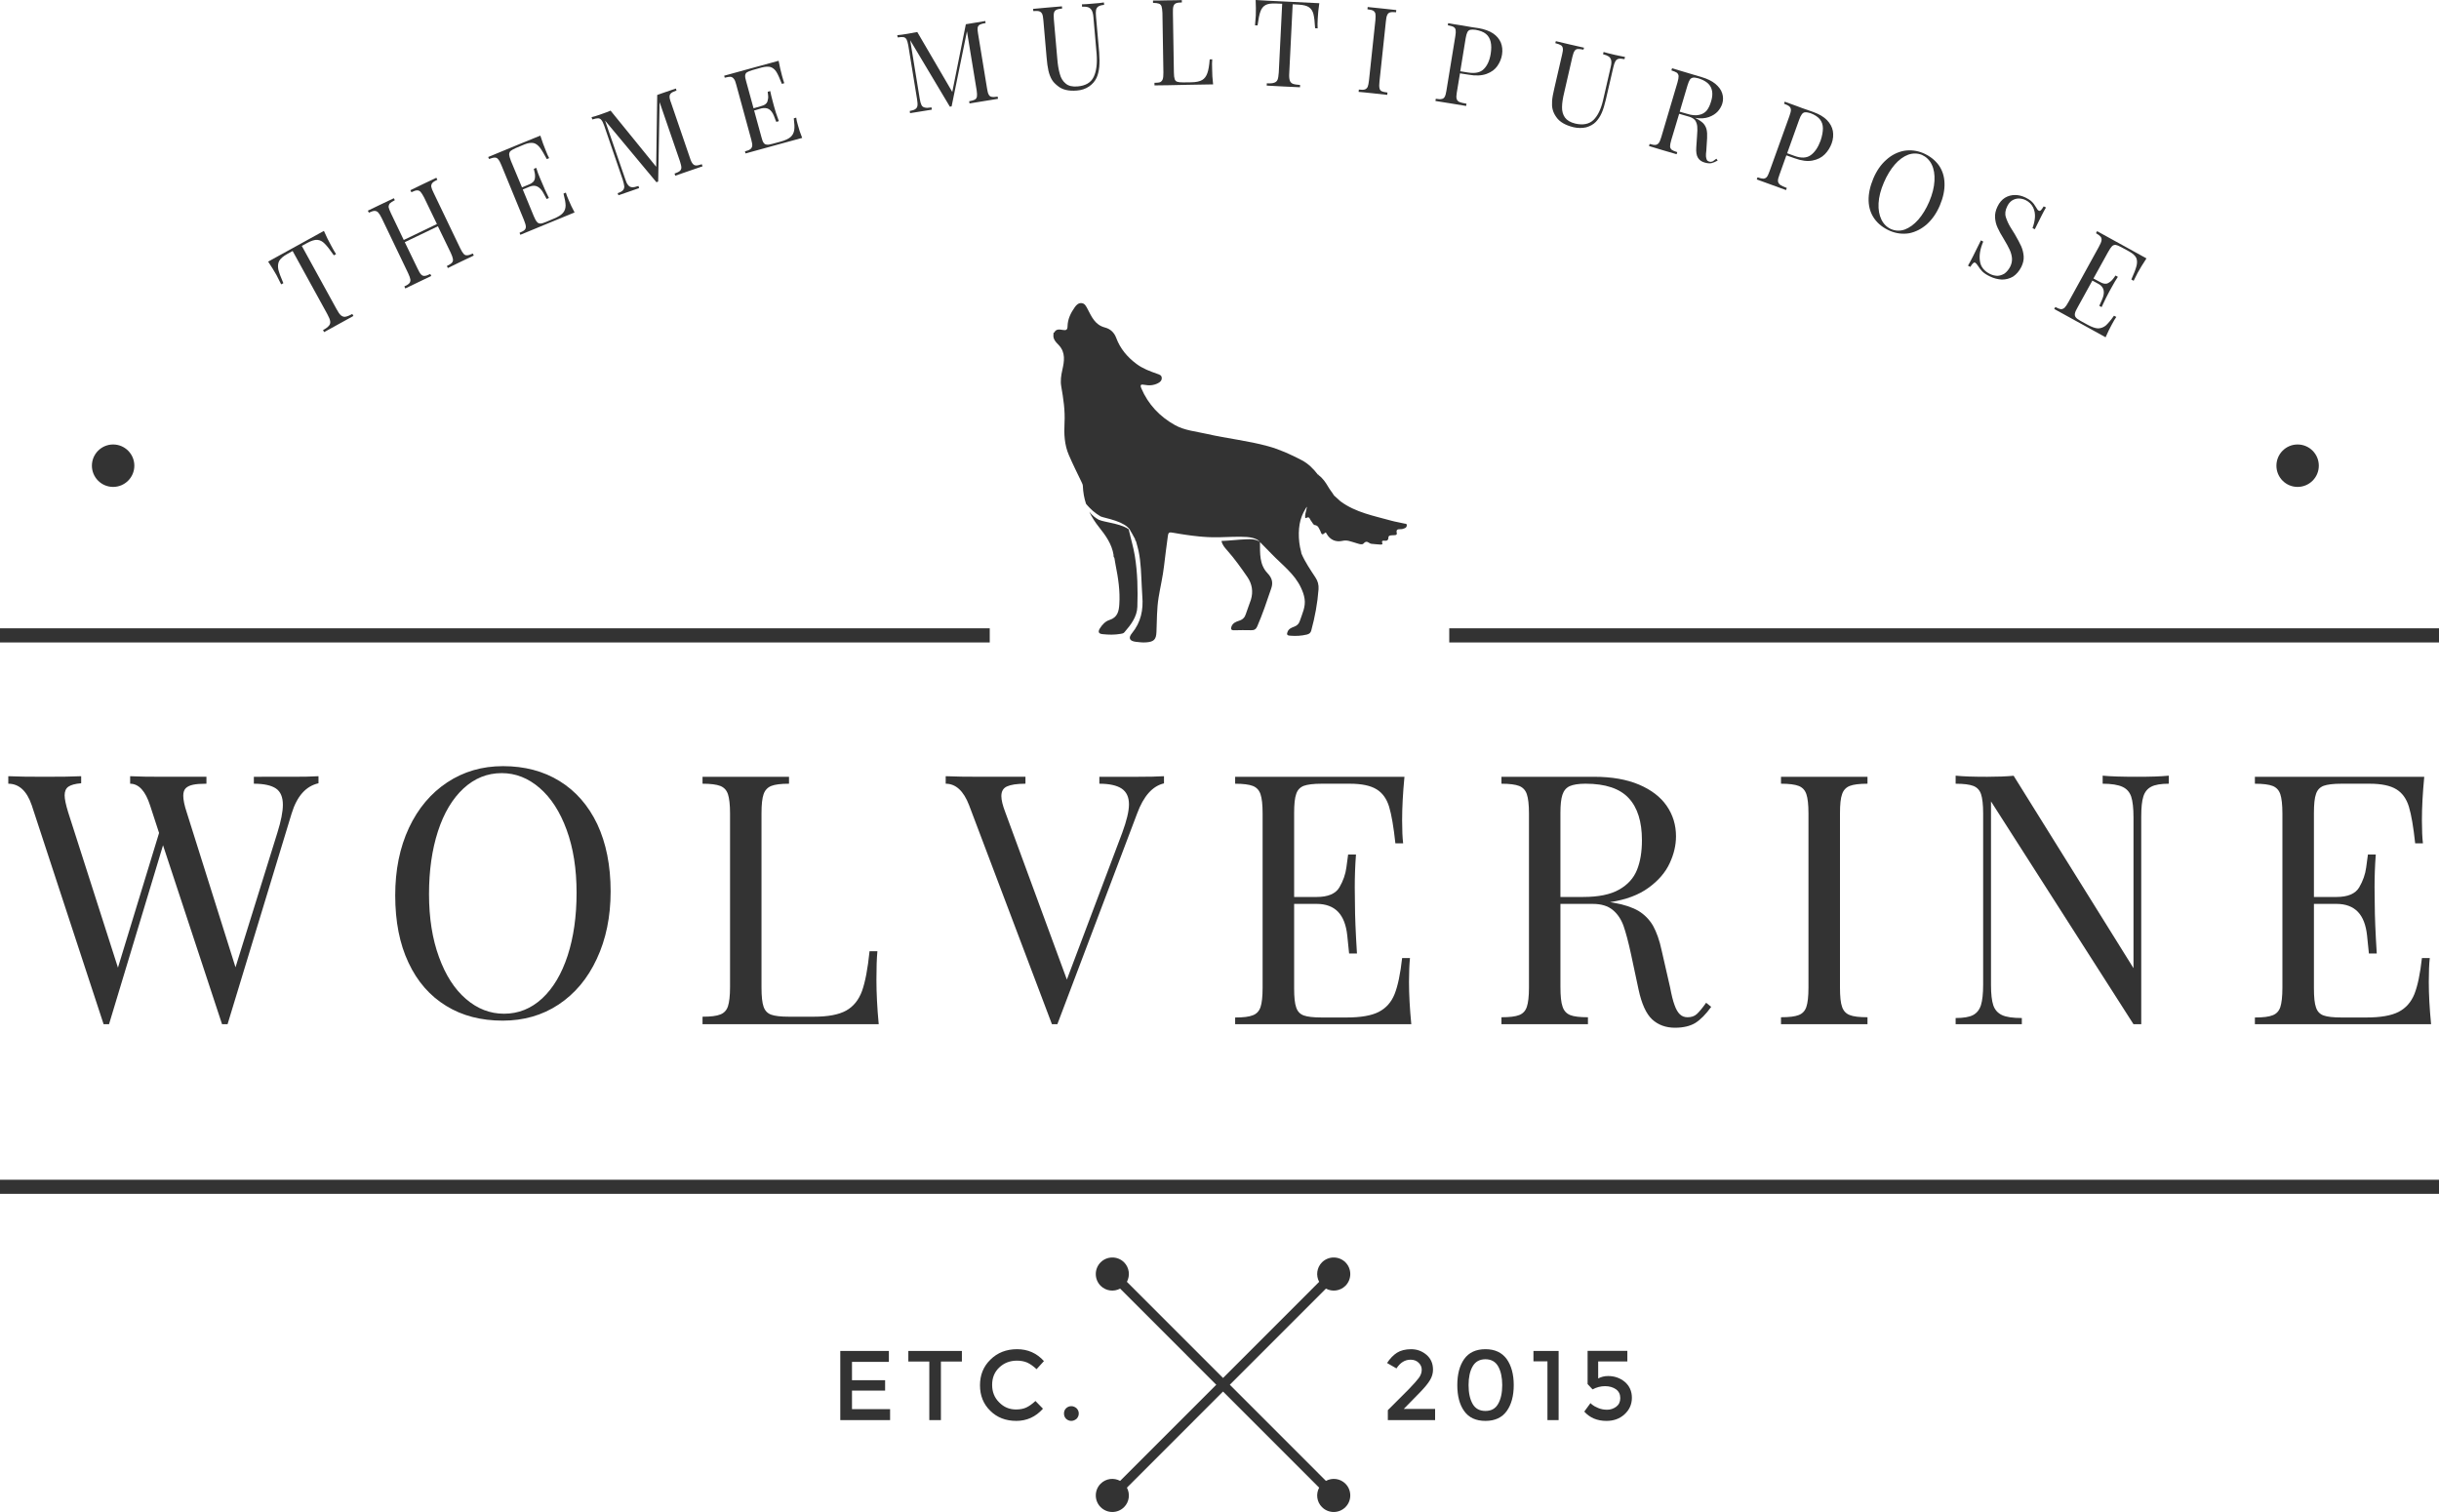 <?xml version="1.0" encoding="utf-8"?>
<!-- Generator: Adobe Illustrator 16.0.0, SVG Export Plug-In . SVG Version: 6.00 Build 0)  -->
<!DOCTYPE svg PUBLIC "-//W3C//DTD SVG 1.1//EN" "http://www.w3.org/Graphics/SVG/1.1/DTD/svg11.dtd">
<svg version="1.1" id="Layer_1" xmlns="http://www.w3.org/2000/svg" xmlns:xlink="http://www.w3.org/1999/xlink" x="0px" y="0px"
	 width="500px" height="309.998px" viewBox="0 0 500 309.998" enable-background="new 0 0 500 309.998" xml:space="preserve">
<g>
	<g>
		<path fill-rule="evenodd" clip-rule="evenodd" fill="#333333" d="M232.64,113.95c-0.3-1.82-0.85-3.6-1.25-5.42
			c-0.23-0.19-0.61-0.41-1.07-0.59c-0.5-0.21-1.12-0.391-1.78-0.561c-0.67-0.159-1.39-0.3-2.13-0.47c-0.37-0.1-0.7-0.15-1.15-0.34
			c-0.37-0.19-0.65-0.41-0.95-0.63c-0.4-0.32-0.74-0.681-1.01-1.03c0.52,1.11,1.2,2.16,1.98,3.14c1.41,1.761,2.66,3.521,3.01,5.761
			c-0.05,0.22,0.02,0.41,0.16,0.58c0.08,0.46,0.15,0.93,0.24,1.39c0.54,2.69,0.96,5.4,0.77,8.15c-0.09,1.35-0.34,2.649-2.01,3.18
			c-0.86,0.27-1.51,0.979-1.99,1.76c-0.41,0.68-0.25,1.07,0.58,1.15c1.23,0.13,2.46,0.16,3.68-0.061c0.3-0.04,0.6-0.09,0.79-0.33
			c1.33-1.529,2.59-3.18,2.65-5.229C233.27,120.91,233.21,117.42,232.64,113.95z M287.88,107.34c-0.84-0.21-1.72-0.33-2.56-0.56
			c-3.62-1.01-7.4-1.69-10.51-3.99l-1.33-1.2c-0.36-0.609-0.84-1.159-1.2-1.79c-0.51-0.88-1.1-1.75-1.96-2.38
			c0.01-0.109-0.05-0.13-0.14-0.1c-0.92-1.2-1.98-2.271-3.34-2.98c-2.2-1.14-4.45-2.189-6.87-2.85c-4.12-1.14-8.4-1.57-12.57-2.53
			c-2.21-0.5-4.58-0.71-6.52-1.8c-3.11-1.729-5.51-4.25-6.91-7.56c-0.3-0.71-0.06-0.841,0.6-0.71c0.98,0.199,1.93,0.14,2.83-0.33
			c0.46-0.23,0.8-0.58,0.76-1.11c-0.03-0.53-0.49-0.66-0.93-0.81c-1.5-0.53-2.98-1.07-4.25-2.03c-1.89-1.41-3.34-3.14-4.15-5.33
			c-0.41-1.09-1.18-1.84-2.3-2.13c-2.09-0.54-2.77-2.28-3.61-3.87c-0.29-0.521-0.52-1.06-1.17-1.13s-1.07,0.35-1.42,0.84
			c-0.84,1.19-1.45,2.45-1.48,3.92c-0.01,0.76-0.33,0.85-1.01,0.73c-0.62-0.101-1.33-0.24-1.7,0.51c-0.2,0.07-0.21,0.22-0.17,0.38
			c-0.17,0.979,0.5,1.62,1.08,2.22c1.45,1.54,1.12,3.36,0.74,5.061c-0.26,1.16-0.43,2.239-0.23,3.41c0.44,2.489,0.81,4.97,0.67,7.5
			c-0.12,2.239-0.02,4.479,0.89,6.579c0.81,1.881,1.73,3.71,2.62,5.57c0.12,0.25,0.24,0.48,0.25,0.78c0.05,1.28,0.27,2.5,0.65,3.649
			c0.2,0.24,0.46,0.54,0.78,0.86c0.38,0.39,0.84,0.8,1.38,1.18c0.26,0.19,0.57,0.381,0.83,0.54c0.23,0.101,0.64,0.2,0.98,0.29
			c0.72,0.181,1.45,0.38,2.12,0.61c0.68,0.229,1.29,0.51,1.78,0.81c0.49,0.301,0.85,0.641,1.04,0.9c0.19,0.27,0.25,0.45,0.25,0.45
			c0.36,0.51,0.59,1.1,0.92,1.63c-0.04,0.16,0.04,0.28,0.16,0.38c0.18,0.67,0.38,1.33,0.53,2c0.51,2.42,0.53,4.88,0.66,7.33
			c0.03,0.66,0.06,1.32,0.11,1.99c0.23,2.75-0.28,5.31-2.11,7.54c-0.83,1.01-0.5,1.62,0.78,1.779c0.68,0.08,1.35,0.16,2.04,0.12
			c1.65-0.109,2.13-0.56,2.19-2.14c0.1-2.36,0.06-4.73,0.44-7.07c0.35-2.149,0.86-4.27,1.11-6.43c0.22-2.07,0.53-4.12,0.79-6.19
			c0.07-0.6,0.25-0.79,0.78-0.699l0.02,0.01l0.1,0.01l0.67,0.11c0.49,0.1,1.21,0.199,2.05,0.33l1.38,0.189
			c0.48,0.07,1,0.101,1.53,0.17c0.53,0.07,1.08,0.061,1.64,0.12c0.56,0.05,1.13,0.01,1.69,0.03c0.55,0.02,1.15-0.021,1.71-0.03
			l1.66-0.05c1.08-0.03,2.09-0.04,2.97,0.03c0.88,0.06,1.62,0.27,2.07,0.52c0.22,0.13,0.39,0.26,0.47,0.36l0.14,0.14
			c-0.03-0.02-0.09-0.05-0.17-0.11c-0.1-0.079-0.28-0.159-0.51-0.25c-0.45-0.18-1.16-0.239-2.01-0.199
			c-0.85,0.02-1.84,0.12-2.92,0.199c-0.54,0.04-1.1,0.101-1.67,0.12l-0.62,0.03c0.02,0.03,0.02,0.05,0.03,0.07
			c0.17,0.779,0.69,1.34,1.2,1.92c1.5,1.7,2.81,3.54,4.09,5.399c0.99,1.45,1.23,3.04,0.71,4.7c-0.31,0.96-0.71,1.891-1.01,2.851
			c-0.22,0.72-0.62,1.17-1.38,1.409c-0.63,0.2-1.3,0.461-1.57,1.171c-0.18,0.489-0.13,0.8,0.52,0.79
			c1.17-0.021,2.34-0.051,3.5-0.011c0.65,0.021,1-0.21,1.25-0.779c1.11-2.551,1.99-5.19,2.88-7.82c0.41-1.19,0.14-2.14-0.77-3.09
			c-1.68-1.771-1.53-4-1.55-6.391c0.91,0.931,1.67,1.69,2.41,2.46c2.11,2.2,4.66,4.04,5.99,6.891c0.35,0.75,0.63,1.479,0.75,2.31
			c0.24,1.63-0.48,3.01-0.96,4.47c-0.19,0.58-0.5,0.961-1.11,1.2c-0.56,0.21-1.17,0.431-1.42,1.07c-0.18,0.47-0.18,0.75,0.48,0.8
			c1.18,0.101,2.33,0.05,3.47-0.229c0.5-0.13,0.78-0.341,0.91-0.841c0.75-2.77,1.28-5.579,1.49-8.449c0.06-0.9-0.14-1.67-0.63-2.41
			c-1.04-1.59-2.13-3.16-2.88-4.92l-0.07-0.38c-0.68-2.45-0.6-5.391,0.13-7.21l0.01-0.03l0.08-0.19c0.1-0.279,0.35-0.81,0.77-1.5
			c0.59-0.949-0.29,1.101-0.15,1.95c0,0.01,0,0.021,0.01,0.03c0.05,0.08,0.12,0.109,0.21,0.05c0.7-0.41,0.7,0.24,0.94,0.521
			c0.27,0.319,0.49,0.88,0.78,0.92c0.79,0.1,0.85,0.689,1.14,1.159c0.21,0.36,0.22,1.19,0.99,0.431c0.17-0.181,0.26,0.09,0.32,0.189
			c0.72,1.29,1.92,1.78,3.29,1.46c0.95-0.21,1.65,0.15,2.45,0.36c0.61,0.17,1.51,0.58,1.84,0.19c0.68-0.811,1.1,0.02,1.6,0.06
			c0.64,0.05,1.28,0.14,1.92,0.16c0.16,0,0.42-0.03,0.34-0.22c-0.26-0.71,0.2-0.591,0.62-0.561c0.37,0.03,0.6-0.24,0.6-0.51
			c-0.01-0.62,0.37-0.58,0.82-0.62c0.35-0.03,1.01,0.07,0.91-0.42c-0.2-0.89,0.29-0.8,0.86-0.83c0.28,0,0.57-0.11,0.83-0.22
			c0.25-0.11,0.38-0.36,0.36-0.62C288.4,107.34,288.07,107.38,287.88,107.34z"/>
	</g>
	<g>
		<path fill-rule="evenodd" clip-rule="evenodd" fill="#333333" d="M52.04,159.26v1.421c2.08,0,3.58,0.34,4.53,0.979
			c0.95,0.65,1.42,1.76,1.42,3.35c0,1.4-0.38,3.33-1.13,5.73l-8.58,27.58l-9.99-31.73c-0.5-1.489-0.72-2.649-0.72-3.439
			c0-0.68,0.16-1.2,0.52-1.561c0.36-0.34,0.86-0.569,1.49-0.699c0.64-0.141,1.54-0.21,2.74-0.21v-1.421h-8.9
			c-2.83,0-5.07-0.029-6.74-0.119v1.54c1.76,0,3.14,1.5,4.09,4.46l1.84,5.64l-8.43,27.61L13.99,166.59
			c-0.49-1.58-0.74-2.76-0.74-3.529c0-0.811,0.25-1.4,0.77-1.771c0.52-0.359,1.4-0.609,2.62-0.7v-1.449
			c-1.67,0.09-4.19,0.119-7.49,0.119c-3.13,0-5.59-0.029-7.45-0.119v1.54c2.19,0,3.8,1.47,4.8,4.399l14.74,44.91h0.57h0.54
			l11.07-36.69l12.1,36.69h0.54h0.59l13.13-43.19c1.09-3.56,2.92-5.619,5.51-6.21v-1.449c-1.41,0.09-3.15,0.119-5.24,0.119H52.04z"
			/>
		<path fill-rule="evenodd" clip-rule="evenodd" fill="#333333" d="M102.85,158.51c2.85,0,5.43,1.021,7.76,3.03
			c2.34,2.021,4.19,4.87,5.55,8.59c1.36,3.71,2.04,8.011,2.04,12.91c0,4.84-0.61,9.12-1.83,12.88c-1.23,3.761-2.97,6.681-5.21,8.771
			c-2.27,2.1-4.87,3.149-7.84,3.149c-2.85,0-5.45-1-7.79-3.02c-2.35-2.01-4.19-4.89-5.54-8.601c-1.36-3.72-2.04-8.02-2.04-12.909
			c0-4.83,0.61-9.11,1.83-12.87s2.97-6.681,5.23-8.78C97.28,159.57,99.88,158.51,102.85,158.51z M103.12,157.08
			c-4.28,0-8.08,1.11-11.44,3.33c-3.35,2.22-5.97,5.32-7.85,9.33c-1.88,4.03-2.81,8.63-2.81,13.84c0,5.34,0.9,9.94,2.72,13.79
			c1.81,3.88,4.39,6.82,7.72,8.86c3.3,2.04,7.18,3.029,11.59,3.029c4.28,0,8.11-1.079,11.46-3.3c3.35-2.22,5.96-5.33,7.83-9.359
			c1.88-4.011,2.84-8.63,2.84-13.841c0-5.319-0.93-9.92-2.74-13.789c-1.84-3.851-4.42-6.79-7.73-8.83
			C111.41,158.101,107.54,157.08,103.12,157.08z"/>
		<path fill-rule="evenodd" clip-rule="evenodd" fill="#333333" d="M161.75,160.681v-1.421h-8.83h-8.9v1.421
			c1.68,0,2.88,0.159,3.65,0.46c0.77,0.31,1.29,0.88,1.56,1.689c0.27,0.82,0.43,2.13,0.43,3.92v35.63c0,1.811-0.16,3.12-0.43,3.94
			c-0.27,0.81-0.79,1.38-1.56,1.67c-0.77,0.32-1.97,0.46-3.65,0.46v1.54h20.18h15.94c-0.32-3.38-0.47-6.41-0.47-9.13
			c0-2.4,0.06-4.351,0.2-5.84h-1.61c-0.36,3.58-0.88,6.29-1.54,8.149c-0.68,1.86-1.76,3.19-3.26,4.03
			c-1.52,0.84-3.71,1.25-6.61,1.25h-5.1c-1.67,0-2.9-0.14-3.64-0.41c-0.77-0.27-1.29-0.82-1.57-1.63c-0.29-0.82-0.43-2.13-0.43-3.94
			v-35.72c0-1.79,0.14-3.1,0.43-3.92c0.28-0.81,0.8-1.38,1.57-1.689C158.85,160.84,160.08,160.681,161.75,160.681z"/>
		<path fill-rule="evenodd" clip-rule="evenodd" fill="#333333" d="M225.37,159.26v1.421c2.04,0,3.58,0.34,4.57,1
			c1,0.68,1.5,1.739,1.5,3.239c0,1.42-0.48,3.37-1.38,5.82l-11.35,30.1l-12.61-34.27c-0.55-1.43-0.82-2.54-0.82-3.35
			c0-0.95,0.36-1.61,1.13-1.971c0.77-0.359,2.04-0.569,3.81-0.569v-1.421h-8.9c-3.08,0-5.57-0.029-7.45-0.119v1.54
			c2.06,0,3.67,1.47,4.8,4.42l16.98,44.89h0.55h0.56l16.35-43.19c1.32-3.579,3.15-5.64,5.51-6.189v-1.47
			c-1.41,0.09-3.15,0.119-5.23,0.119H225.37z"/>
		<path fill-rule="evenodd" clip-rule="evenodd" fill="#333333" d="M289.05,196.42h-1.61c-0.36,3.261-0.88,5.71-1.54,7.38
			c-0.67,1.681-1.76,2.9-3.26,3.67c-1.51,0.771-3.71,1.141-6.61,1.141h-5.09c-1.68,0-2.9-0.141-3.65-0.41
			c-0.77-0.27-1.29-0.82-1.56-1.63c-0.3-0.82-0.43-2.13-0.43-3.94v-17.31h4.62c1.88,0,3.35,0.55,4.39,1.63
			c1.04,1.09,1.65,2.7,1.88,4.83c0.2,2.13,0.34,3.37,0.38,3.71h1.61c-0.27-4.35-0.41-7.72-0.41-10.14l-0.04-3.42
			c0-2.131,0.07-4.37,0.25-6.73h-1.61c-0.07,0.41-0.18,1.31-0.36,2.67c-0.18,1.38-0.66,2.74-1.43,4.061
			c-0.77,1.31-2.33,1.97-4.66,1.97h-4.62v-17.17c0-1.811,0.13-3.15,0.43-3.96c0.27-0.82,0.79-1.36,1.56-1.66
			c0.75-0.271,1.97-0.43,3.65-0.43h5.77c2.45,0,4.26,0.39,5.48,1.14c1.22,0.74,2.08,1.939,2.58,3.57c0.5,1.659,0.93,4.17,1.29,7.52
			h1.59c-0.14-1.15-0.21-2.71-0.21-4.71c0-2.65,0.16-5.64,0.48-8.94h-14.54h-20.17v1.421c1.67,0,2.87,0.159,3.64,0.46
			c0.77,0.31,1.29,0.88,1.56,1.689c0.28,0.82,0.43,2.13,0.43,3.95v35.729c0,1.82-0.15,3.15-0.43,3.971
			c-0.27,0.81-0.79,1.38-1.56,1.67c-0.77,0.319-1.97,0.46-3.64,0.46v1.38h20.17h15.94c-0.31-3.22-0.47-6.09-0.47-8.68
			C288.85,199.271,288.92,197.641,289.05,196.42z"/>
		<path fill-rule="evenodd" clip-rule="evenodd" fill="#333333" d="M324.58,183.9h-4.69v-17.22c0-1.65,0.13-2.891,0.41-3.73
			c0.27-0.84,0.77-1.43,1.49-1.77c0.73-0.32,1.81-0.5,3.26-0.5c4.08,0,7.02,1,8.83,2.949c1.82,1.94,2.72,4.841,2.72,8.65
			c0,2.38-0.34,4.41-1.02,6.09c-0.68,1.68-1.9,3.04-3.67,4.03C330.15,183.4,327.7,183.9,324.58,183.9z M350.8,206.431l-1.04-0.841
			c-0.77,1.091-1.41,1.86-1.9,2.311c-0.5,0.46-1.14,0.66-1.91,0.66c-0.63,0-1.17-0.2-1.58-0.61c-0.43-0.41-0.79-1.04-1.09-1.9
			c-0.32-0.859-0.61-2.04-0.9-3.58l-1.73-7.569c-0.45-2.13-1.06-3.82-1.78-5.11c-0.75-1.27-1.75-2.29-2.99-3.04
			c-1.25-0.72-2.9-1.29-4.99-1.649l-0.83-0.141c3.26-0.5,5.88-1.47,7.92-2.97c2.02-1.47,3.44-3.14,4.3-5
			c0.87-1.86,1.3-3.69,1.3-5.53c0-2.33-0.64-4.41-1.91-6.25c-1.26-1.83-3.17-3.279-5.68-4.35c-2.51-1.061-5.57-1.601-9.19-1.601
			h-4.51h-6h-8.49v1.421c1.67,0,2.87,0.159,3.64,0.46c0.77,0.31,1.29,0.88,1.56,1.689c0.28,0.82,0.44,2.13,0.44,3.95v35.689
			c0,1.811-0.16,3.15-0.44,3.961c-0.27,0.819-0.79,1.38-1.56,1.68c-0.77,0.31-1.97,0.45-3.64,0.45v1.43h8.9h8.83v-1.43
			c-1.68,0-2.9-0.141-3.65-0.45c-0.77-0.32-1.29-0.891-1.56-1.75c-0.3-0.83-0.43-2.19-0.43-4.05v-16.99h6.63
			c1.72,0,3.08,0.41,4.08,1.229c1,0.811,1.72,1.9,2.22,3.261c0.47,1.359,1,3.3,1.54,5.819l1.54,7.221
			c0.63,2.949,1.56,4.989,2.78,6.14c1.23,1.13,2.79,1.72,4.69,1.72c1.72,0,3.13-0.34,4.19-0.99
			C348.63,209.04,349.71,207.95,350.8,206.431z"/>
		<path fill-rule="evenodd" clip-rule="evenodd" fill="#333333" d="M382.84,160.681v-1.421h-8.83h-8.9v1.421
			c1.67,0,2.87,0.159,3.64,0.46c0.77,0.31,1.29,0.88,1.56,1.689c0.28,0.82,0.43,2.13,0.43,3.95v35.689c0,1.811-0.15,3.15-0.43,3.961
			c-0.27,0.819-0.79,1.38-1.56,1.68c-0.77,0.31-1.97,0.45-3.64,0.45v1.43h8.9h8.83v-1.43c-1.68,0-2.9-0.141-3.65-0.45
			c-0.77-0.3-1.29-0.86-1.56-1.68c-0.3-0.811-0.43-2.15-0.43-3.961V166.78c0-1.82,0.13-3.13,0.43-3.95
			c0.27-0.81,0.79-1.38,1.56-1.689C379.94,160.84,381.16,160.681,382.84,160.681z"/>
		<path fill-rule="evenodd" clip-rule="evenodd" fill="#333333" d="M444.6,160.681v-1.65c-1.54,0.16-3.7,0.229-6.46,0.229
			c-3.08,0-5.46-0.069-7.09-0.229v1.65c1.81,0,3.17,0.229,4.06,0.64c0.88,0.4,1.47,1.08,1.79,2.01c0.31,0.95,0.47,2.36,0.47,4.22
			v30.95l-24.57-39.45c-1.54,0.141-3.35,0.21-5.43,0.21c-2.79,0-4.94-0.069-6.46-0.229v1.65c1.68,0,2.88,0.159,3.65,0.46
			c0.77,0.31,1.29,0.88,1.56,1.689c0.27,0.82,0.43,2.13,0.43,3.95v35.1c0,1.86-0.16,3.261-0.45,4.19c-0.3,0.95-0.84,1.63-1.61,2.04
			s-1.97,0.609-3.58,0.609v1.271h6.46h7.11v-1.271c-1.86,0-3.22-0.199-4.08-0.609c-0.86-0.41-1.45-1.07-1.77-2
			c-0.31-0.92-0.47-2.311-0.47-4.141v-37.659l29.21,45.68h1.59v-42.56c0-1.811,0.13-3.19,0.43-4.12c0.29-0.931,0.83-1.61,1.63-2.021
			C441.79,160.891,442.99,160.681,444.6,160.681z"/>
		<path fill-rule="evenodd" clip-rule="evenodd" fill="#333333" d="M498.11,196.42h-1.61c-0.36,3.261-0.88,5.71-1.54,7.38
			c-0.68,1.681-1.76,2.9-3.26,3.67c-1.51,0.771-3.71,1.141-6.61,1.141h-5.1c-1.67,0-2.89-0.141-3.64-0.41
			c-0.77-0.27-1.29-0.82-1.56-1.63c-0.3-0.82-0.43-2.13-0.43-3.94v-17.31h4.62c1.88,0,3.35,0.55,4.39,1.63
			c1.04,1.09,1.65,2.7,1.88,4.83c0.2,2.13,0.34,3.37,0.38,3.71h1.61c-0.27-4.35-0.41-7.72-0.41-10.14l-0.04-3.42
			c0-2.131,0.07-4.37,0.25-6.73h-1.61c-0.07,0.41-0.18,1.31-0.36,2.67c-0.18,1.38-0.66,2.74-1.43,4.061
			c-0.77,1.31-2.33,1.97-4.66,1.97h-4.62v-17.17c0-1.811,0.13-3.15,0.43-3.96c0.27-0.82,0.79-1.36,1.56-1.66
			c0.75-0.271,1.97-0.43,3.64-0.43h5.78c2.45,0,4.26,0.39,5.48,1.14c1.22,0.74,2.08,1.939,2.58,3.57c0.5,1.659,0.93,4.17,1.29,7.52
			h1.59c-0.14-1.15-0.21-2.71-0.21-4.71c0-2.65,0.16-5.64,0.48-8.94h-14.54h-20.18v1.421c1.68,0,2.88,0.159,3.65,0.46
			c0.77,0.31,1.29,0.88,1.56,1.689c0.27,0.82,0.43,2.13,0.43,3.95v35.729c0,1.82-0.16,3.15-0.43,3.971
			c-0.27,0.81-0.79,1.38-1.56,1.67c-0.77,0.319-1.97,0.46-3.65,0.46v1.38h20.18h15.94c-0.31-3.22-0.47-6.09-0.47-8.68
			C497.91,199.271,497.97,197.641,498.11,196.42z"/>
	</g>
	<rect y="128.82" fill-rule="evenodd" clip-rule="evenodd" fill="#333333" width="202.9" height="2.9"/>
	<rect x="297.1" y="128.82" fill-rule="evenodd" clip-rule="evenodd" fill="#333333" width="202.9" height="2.9"/>
	<rect y="241.88" fill-rule="evenodd" clip-rule="evenodd" fill="#333333" width="500" height="2.891"/>
	<path fill-rule="evenodd" clip-rule="evenodd" fill="#333333" d="M18.84,95.48c0-2.4,1.95-4.351,4.35-4.351
		c2.4,0,4.35,1.95,4.35,4.351c0,2.399-1.95,4.35-4.35,4.35C20.79,99.83,18.84,97.88,18.84,95.48z"/>
	<path fill-rule="evenodd" clip-rule="evenodd" fill="#333333" d="M466.67,95.48c0-2.4,1.94-4.351,4.34-4.351
		c2.41,0,4.35,1.95,4.35,4.351c0,2.399-1.94,4.35-4.35,4.35C468.61,99.83,466.67,97.88,466.67,95.48z"/>
	<g>
		<g>
			<path fill="#333333" d="M231.02,305.01l40.8-40.81c1.29,0.69,2.91,0.5,4-0.58c1.32-1.33,1.32-3.479,0-4.81
				c-1.33-1.32-3.48-1.32-4.81,0c-1.08,1.09-1.27,2.72-0.58,4l-40.8,40.81c-1.29-0.689-2.91-0.51-4,0.58c-1.32,1.33-1.32,3.48,0,4.8
				c1.33,1.33,3.48,1.33,4.81,0C231.52,307.92,231.7,306.29,231.02,305.01z"/>
		</g>
		<g>
			<path fill="#333333" d="M270.43,305.01l-40.8-40.81c-1.29,0.69-2.91,0.5-4-0.58c-1.32-1.33-1.32-3.479,0-4.81
				c1.33-1.32,3.48-1.32,4.81,0c1.08,1.09,1.26,2.72,0.58,4l40.8,40.81c1.29-0.689,2.91-0.51,4,0.58c1.32,1.33,1.32,3.48,0,4.8
				c-1.33,1.33-3.48,1.33-4.81,0C269.93,307.92,269.74,306.29,270.43,305.01z"/>
		</g>
	</g>
	<g>
		<polygon fill-rule="evenodd" clip-rule="evenodd" fill="#333333" points="172.26,276.98 172.26,291.16 182.47,291.16 
			182.47,288.91 174.66,288.91 174.66,285.11 181.45,285.11 181.45,282.98 174.66,282.98 174.66,279.22 182.22,279.22 
			182.22,276.98 		"/>
		<polygon fill-rule="evenodd" clip-rule="evenodd" fill="#333333" points="197.19,279.15 197.19,276.98 186.21,276.98 
			186.21,279.15 190.51,279.15 190.51,291.16 192.89,291.16 192.89,279.15 		"/>
		<path fill-rule="evenodd" clip-rule="evenodd" fill="#333333" d="M204.84,287.53c-0.97-0.95-1.45-2.15-1.45-3.6
			c0-1.45,0.48-2.62,1.45-3.551c0.98-0.93,2.18-1.41,3.63-1.41c0.81,0,1.51,0.141,2.1,0.391c0.59,0.27,1.25,0.72,1.93,1.359
			l1.51-1.659c-1.47-1.63-3.3-2.44-5.5-2.44c-2.22,0-4.03,0.72-5.46,2.13c-1.45,1.4-2.15,3.17-2.15,5.271
			c0,2.109,0.7,3.85,2.11,5.229c1.4,1.391,3.19,2.07,5.34,2.07c2.13,0,3.97-0.82,5.46-2.5l-1.54-1.58
			c-0.66,0.61-1.29,1.06-1.88,1.34c-0.59,0.271-1.29,0.4-2.11,0.4C206.95,288.98,205.79,288.51,204.84,287.53z"/>
		<path fill-rule="evenodd" clip-rule="evenodd" fill="#333333" d="M219.61,291.32c0.41,0,0.77-0.16,1.09-0.43
			c0.29-0.301,0.45-0.66,0.45-1.091c0-0.409-0.16-0.77-0.45-1.069c-0.32-0.271-0.68-0.431-1.09-0.431c-0.4,0-0.77,0.16-1.06,0.431
			c-0.3,0.3-0.43,0.66-0.43,1.069c0,0.431,0.13,0.79,0.43,1.091C218.84,291.16,219.21,291.32,219.61,291.32z"/>
	</g>
	<g>
		<path fill-rule="evenodd" clip-rule="evenodd" fill="#333333" d="M288.81,284.82l-4.3,4.3v2.04h9.69v-2.29h-6.43l3.33-3.4
			c1-1.039,1.7-1.88,2.08-2.56c0.39-0.65,0.59-1.36,0.59-2.08c0-1.29-0.45-2.31-1.36-3.08c-0.9-0.75-1.94-1.13-3.12-1.13
			c-1.18,0-2.15,0.25-2.9,0.72c-0.75,0.48-1.43,1.181-2.04,2.11l1.93,1.11c0.77-1.181,1.72-1.79,2.9-1.79
			c0.65,0,1.2,0.199,1.63,0.609c0.43,0.41,0.65,0.88,0.65,1.45c0,0.59-0.2,1.15-0.61,1.7C290.44,283.07,289.76,283.84,288.81,284.82
			z"/>
		<path fill-rule="evenodd" clip-rule="evenodd" fill="#333333" d="M304.52,291.32c1.93,0,3.37-0.66,4.35-2
			c0.95-1.311,1.45-3.101,1.45-5.34c0-2.221-0.5-4.011-1.45-5.351c-0.98-1.33-2.42-2.01-4.35-2.01c-1.95,0-3.4,0.68-4.35,2.01
			c-0.95,1.34-1.42,3.13-1.42,5.351c0,2.239,0.47,4.029,1.42,5.34C301.12,290.66,302.57,291.32,304.52,291.32z M304.52,278.681
			c1.18,0,2.06,0.5,2.6,1.449c0.55,0.971,0.84,2.261,0.84,3.851c0,1.609-0.29,2.899-0.84,3.85c-0.54,0.97-1.42,1.45-2.6,1.45
			c-1.2,0-2.08-0.48-2.63-1.45c-0.56-0.979-0.83-2.27-0.83-3.85c0-1.59,0.27-2.86,0.83-3.83
			C302.44,279.181,303.32,278.681,304.52,278.681z"/>
		<polygon fill-rule="evenodd" clip-rule="evenodd" fill="#333333" points="314.36,279.11 317.23,279.11 317.23,291.16 
			319.52,291.16 319.52,276.98 314.36,276.98 		"/>
		<path fill-rule="evenodd" clip-rule="evenodd" fill="#333333" d="M325.46,276.96v6.811l1.02,1.09c0.81-0.43,1.65-0.66,2.56-0.66
			c0.9,0,1.65,0.23,2.24,0.64c0.59,0.431,0.88,1.04,0.88,1.811c0,0.77-0.29,1.359-0.84,1.77c-0.56,0.4-1.17,0.61-1.85,0.61
			s-1.29-0.12-1.86-0.36c-0.57-0.25-0.95-0.46-1.13-0.62c-0.18-0.13-0.34-0.27-0.43-0.38l-1.27,1.74c1.13,1.271,2.65,1.91,4.55,1.91
			c1.45,0,2.69-0.43,3.69-1.34s1.52-2.04,1.52-3.4s-0.5-2.439-1.45-3.26c-0.95-0.79-2.11-1.2-3.42-1.2c-0.77,0-1.45,0.18-2.04,0.5
			v-3.49h5.98v-2.17H325.46z"/>
	</g>
	<g>
		<path fill-rule="evenodd" clip-rule="evenodd" fill="#333333" d="M57.64,58.3l0.45-0.239c-0.54-1.23-0.88-2.181-1.04-2.84
			C56.94,54.57,56.98,54,57.23,53.5c0.29-0.5,0.84-0.97,1.65-1.42l1.11-0.62L67.1,64.4c0.34,0.63,0.55,1.13,0.59,1.47
			c0.05,0.34-0.02,0.63-0.25,0.9c-0.22,0.279-0.63,0.59-1.22,0.91l0.23,0.409c0.63-0.359,1.65-0.909,3.01-1.659
			c1.27-0.7,2.26-1.24,2.99-1.65l-0.23-0.41c-0.61,0.34-1.09,0.521-1.43,0.57c-0.34,0.05-0.63-0.07-0.9-0.29
			c-0.27-0.23-0.57-0.66-0.91-1.3L61.87,50.42l1.11-0.609c0.84-0.45,1.54-0.681,2.09-0.63c0.54,0.04,1.04,0.31,1.51,0.79
			c0.48,0.479,1.09,1.27,1.86,2.38l0.45-0.25c-0.29-0.45-0.63-1.04-1.04-1.811c-0.47-0.84-0.95-1.81-1.45-2.95
			c-1.13,0.641-3.03,1.681-5.71,3.15c-2.69,1.5-4.59,2.54-5.72,3.15c0.67,1,1.24,1.92,1.72,2.779
			C57.09,57.19,57.41,57.811,57.64,58.3z"/>
		<path fill-rule="evenodd" clip-rule="evenodd" fill="#333333" d="M89.66,36.851l-0.21-0.4c-0.58,0.271-1.47,0.7-2.67,1.26
			L84.13,39l0.21,0.41c0.5-0.25,0.9-0.38,1.17-0.38c0.28,0,0.5,0.09,0.71,0.31c0.2,0.23,0.45,0.62,0.74,1.181l2.61,5.41l-6.8,3.27
			l-2.6-5.42c-0.27-0.56-0.43-0.99-0.5-1.29c-0.02-0.29,0.07-0.54,0.23-0.77c0.2-0.2,0.54-0.431,1.04-0.681l-0.2-0.399
			c-0.64,0.31-1.52,0.72-2.65,1.26c-1.2,0.59-2.09,1.02-2.68,1.29l0.21,0.41c0.5-0.221,0.88-0.36,1.15-0.36
			c0.28,0,0.52,0.09,0.73,0.29c0.22,0.229,0.47,0.62,0.75,1.18l5.41,11.28c0.27,0.59,0.43,1.02,0.47,1.31
			c0.03,0.32-0.04,0.57-0.22,0.771c-0.18,0.21-0.52,0.43-1.02,0.66l0.2,0.41l2.67-1.29c1.14-0.551,2.02-0.95,2.65-1.271l-0.2-0.41
			c-0.5,0.25-0.91,0.391-1.18,0.391c-0.27,0.02-0.52-0.07-0.72-0.301c-0.21-0.22-0.43-0.609-0.7-1.18l-2.63-5.43l6.79-3.26
			l2.63,5.43c0.27,0.57,0.41,1,0.45,1.29c0.05,0.3-0.02,0.55-0.2,0.75c-0.18,0.21-0.55,0.43-1.04,0.68l0.2,0.41l2.65-1.29
			c1.2-0.57,2.08-1,2.67-1.27l-0.2-0.41c-0.5,0.229-0.89,0.359-1.16,0.359c-0.27,0.03-0.52-0.06-0.72-0.29
			c-0.21-0.229-0.45-0.609-0.73-1.199l-5.41-11.28c-0.29-0.57-0.45-1-0.5-1.29c-0.04-0.29,0.05-0.54,0.23-0.771
			C88.82,37.311,89.16,37.08,89.66,36.851z"/>
		<path fill-rule="evenodd" clip-rule="evenodd" fill="#333333" d="M116,39.49l-0.48,0.2c0.27,1.04,0.43,1.859,0.43,2.45
			c0,0.58-0.18,1.109-0.54,1.51c-0.36,0.43-1,0.82-1.88,1.18l-1.56,0.66c-0.52,0.22-0.91,0.34-1.18,0.34s-0.52-0.09-0.7-0.32
			c-0.21-0.229-0.43-0.609-0.66-1.18l-2.26-5.479l1.42-0.591c0.57-0.22,1.09-0.25,1.56-0.02c0.48,0.23,0.91,0.7,1.27,1.38
			c0.36,0.68,0.57,1.09,0.64,1.18l0.47-0.199c-0.63-1.271-1.08-2.29-1.38-3.04l-0.45-1.04c-0.27-0.63-0.55-1.34-0.77-2.11l-0.5,0.21
			c0.02,0.13,0.09,0.38,0.18,0.79c0.09,0.41,0.11,0.84,0.02,1.29c-0.09,0.45-0.47,0.84-1.2,1.13l-1.42,0.59l-2.27-5.43
			c-0.22-0.57-0.34-1-0.36-1.29c0-0.3,0.09-0.55,0.27-0.729c0.21-0.181,0.57-0.381,1.07-0.61l1.79-0.75
			c0.72-0.29,1.33-0.38,1.83-0.29c0.47,0.09,0.9,0.4,1.31,0.9c0.39,0.5,0.86,1.319,1.45,2.399l0.48-0.2
			c-0.21-0.359-0.43-0.88-0.7-1.56c-0.37-0.89-0.75-1.91-1.11-3.061c-0.91,0.36-2.4,0.971-4.49,1.83c-2.72,1.141-4.8,2-6.2,2.561
			l0.18,0.41c0.52-0.2,0.9-0.29,1.18-0.29c0.27,0,0.52,0.109,0.68,0.34c0.2,0.22,0.43,0.609,0.65,1.17l4.64,11.28
			c0.23,0.59,0.37,1.02,0.39,1.319c0.02,0.29-0.07,0.54-0.25,0.721c-0.18,0.18-0.54,0.39-1.04,0.59l0.16,0.41
			c1.4-0.57,3.46-1.431,6.2-2.561c2.31-0.95,3.94-1.609,4.92-2.02c-0.5-0.931-0.91-1.79-1.23-2.58
			C116.29,40.37,116.11,39.87,116,39.49z"/>
		<path fill-rule="evenodd" clip-rule="evenodd" fill="#333333" d="M138.69,18.561l-0.14-0.41c-0.68,0.25-1.61,0.57-2.78,0.95
			l-1.04,0.37l-0.21,14.72l-9.35-11.51c-0.45,0.21-1.07,0.43-1.84,0.699c-0.88,0.32-1.56,0.53-2.06,0.641l0.16,0.47
			c0.55-0.18,0.93-0.24,1.2-0.24c0.27,0.021,0.5,0.13,0.66,0.36c0.2,0.22,0.38,0.63,0.59,1.2l3.78,11.029
			c0.18,0.591,0.29,1.061,0.32,1.381c0,0.319-0.09,0.59-0.3,0.81c-0.22,0.229-0.56,0.41-1.06,0.57l0.16,0.43
			c0.47-0.16,1.15-0.38,2.04-0.7c0.95-0.32,1.69-0.59,2.21-0.77l-0.15-0.431c-0.59,0.2-1.02,0.29-1.34,0.25
			c-0.32-0.029-0.57-0.159-0.77-0.43c-0.23-0.25-0.43-0.68-0.61-1.27l-4.12-11.96l10.53,12.64l0.36-0.14l0.29-16.28l4.17,12.12
			c0.18,0.58,0.29,1.01,0.29,1.29c0,0.29-0.11,0.52-0.31,0.699c-0.21,0.181-0.57,0.36-1.09,0.54l0.16,0.431
			c0.61-0.2,1.54-0.521,2.81-0.971c1.17-0.39,2.1-0.699,2.78-0.949l-0.16-0.431c-0.54,0.181-0.92,0.271-1.2,0.25
			c-0.27,0-0.49-0.14-0.68-0.37c-0.18-0.22-0.38-0.609-0.56-1.199l-3.85-11.25c-0.23-0.57-0.32-1-0.32-1.29
			c0-0.28,0.11-0.521,0.32-0.71C137.78,18.92,138.14,18.74,138.69,18.561z"/>
		<path fill-rule="evenodd" clip-rule="evenodd" fill="#333333" d="M163.23,24.12l-0.5,0.14c0.13,1.04,0.18,1.83,0.09,2.4
			c-0.09,0.59-0.34,1.07-0.75,1.43c-0.41,0.36-1.09,0.681-1.99,0.931l-1.66,0.45c-0.54,0.159-0.95,0.229-1.22,0.18
			c-0.27-0.021-0.5-0.141-0.65-0.36c-0.16-0.229-0.32-0.609-0.46-1.2l-1.49-5.439l1.49-0.43c0.59-0.131,1.11-0.091,1.54,0.159
			c0.43,0.271,0.77,0.73,1.04,1.4c0.25,0.68,0.41,1.09,0.48,1.21l0.52-0.16c-0.48-1.29-0.81-2.31-1-3.06l-0.27-1.021
			c-0.18-0.66-0.36-1.359-0.5-2.08l-0.52,0.15c0,0.12,0.05,0.37,0.09,0.77c0.05,0.41-0.02,0.82-0.15,1.25
			c-0.16,0.431-0.62,0.75-1.34,0.931l-1.5,0.43l-1.49-5.44c-0.18-0.56-0.25-0.989-0.23-1.289c0.03-0.271,0.14-0.5,0.37-0.65
			c0.22-0.14,0.61-0.3,1.15-0.46l1.86-0.521c0.77-0.199,1.4-0.22,1.85-0.09c0.46,0.16,0.87,0.5,1.18,1
			c0.32,0.521,0.68,1.33,1.11,2.44l0.5-0.13c-0.14-0.391-0.29-0.91-0.48-1.59c-0.24-0.881-0.47-1.881-0.68-3.011l-4.66,1.271
			l-6.5,1.79l0.11,0.41c0.55-0.141,0.96-0.21,1.2-0.19c0.3,0.05,0.5,0.19,0.66,0.41c0.21,0.229,0.36,0.64,0.5,1.2l3.08,11.26
			c0.16,0.59,0.23,1.02,0.2,1.29c-0.04,0.27-0.16,0.5-0.36,0.66c-0.23,0.18-0.59,0.34-1.13,0.47l0.11,0.43
			c1.45-0.41,3.62-0.989,6.5-1.79c2.4-0.649,4.1-1.13,5.12-1.399c-0.39-0.95-0.68-1.84-0.88-2.63
			C163.38,25.03,163.27,24.53,163.23,24.12z"/>
		<path fill-rule="evenodd" clip-rule="evenodd" fill="#333333" d="M202.05,4.721l-0.06-0.41c-0.73,0.14-1.7,0.3-2.9,0.479
			L198,4.971l-2.78,13.88l-7.18-12.29c-0.5,0.109-1.16,0.22-1.95,0.359c-0.91,0.16-1.63,0.25-2.15,0.29l0.09,0.46
			c0.56-0.09,0.97-0.09,1.22-0.05c0.3,0.07,0.45,0.23,0.59,0.45c0.14,0.25,0.25,0.66,0.36,1.229l1.79,11
			c0.09,0.591,0.14,1.051,0.09,1.36c-0.04,0.32-0.2,0.55-0.43,0.7c-0.25,0.189-0.63,0.3-1.15,0.39l0.06,0.45
			c0.5-0.07,1.23-0.18,2.13-0.34c1-0.16,1.79-0.29,2.34-0.38l-0.07-0.46c-0.61,0.1-1.07,0.12-1.38,0.029
			c-0.32-0.069-0.55-0.25-0.68-0.52c-0.14-0.28-0.27-0.73-0.36-1.32l-1.95-11.96l8.13,13.62l0.36-0.05l3.15-15.4l1.99,12.12
			c0.09,0.59,0.09,0.99,0.05,1.271c-0.05,0.27-0.19,0.47-0.41,0.609c-0.23,0.13-0.64,0.25-1.18,0.34l0.07,0.45
			c0.63-0.09,1.63-0.25,2.94-0.479c1.2-0.181,2.18-0.34,2.9-0.471l-0.07-0.449c-0.56,0.09-0.97,0.109-1.24,0.04
			c-0.27-0.04-0.46-0.2-0.59-0.45c-0.14-0.23-0.25-0.641-0.34-1.23L200.51,6.94c-0.11-0.561-0.13-1-0.09-1.271
			c0.05-0.27,0.21-0.47,0.43-0.609C201.08,4.931,201.49,4.811,202.05,4.721z"/>
		<path fill-rule="evenodd" clip-rule="evenodd" fill="#333333" d="M226.35,1l-0.05-0.5c-0.5,0.101-1.22,0.16-2.15,0.23
			c-1.02,0.09-1.81,0.16-2.36,0.16l0.05,0.5c0.54-0.051,0.95,0,1.27,0.109c0.32,0.141,0.54,0.34,0.72,0.66
			c0.16,0.32,0.27,0.75,0.32,1.33l0.66,7.57c0.15,1.989-0.05,3.58-0.61,4.729c-0.57,1.16-1.66,1.79-3.29,1.931
			c-1.04,0.09-1.86-0.091-2.42-0.57c-0.59-0.47-1-1.13-1.22-1.97c-0.25-0.841-0.43-1.9-0.53-3.19l-0.7-8.04
			C216,3.36,216,2.91,216.07,2.63c0.06-0.27,0.22-0.47,0.47-0.609c0.23-0.13,0.64-0.221,1.2-0.271L217.7,1.3
			c-0.73,0.07-1.73,0.16-2.95,0.25c-1.31,0.131-2.29,0.221-2.96,0.271l0.04,0.45c0.57-0.04,0.95-0.04,1.22,0.05
			c0.28,0.09,0.46,0.27,0.59,0.52c0.12,0.271,0.21,0.7,0.25,1.29l0.66,7.591c0.09,1.13,0.22,2.06,0.38,2.76
			c0.16,0.7,0.39,1.29,0.66,1.77c0.27,0.49,0.68,0.92,1.2,1.33c0.95,0.82,2.29,1.13,3.99,0.98c0.92-0.07,1.74-0.34,2.46-0.82
			c0.71-0.48,1.23-1.09,1.57-1.81c0.27-0.61,0.45-1.341,0.54-2.2c0.07-0.84,0.07-1.83-0.02-3.01l-0.64-7.271
			c-0.06-0.61-0.06-1.09,0-1.4c0.07-0.319,0.23-0.569,0.48-0.729S225.8,1.05,226.35,1z"/>
		<path fill-rule="evenodd" clip-rule="evenodd" fill="#333333" d="M242.28,0.5V0.021c-0.72,0.02-1.7,0.05-2.94,0.05
			c-1.36,0.04-2.33,0.04-2.97,0.04V0.59c0.55,0,0.95,0.07,1.22,0.16c0.25,0.09,0.44,0.29,0.53,0.561c0.09,0.27,0.15,0.729,0.18,1.34
			l0.2,12.229c0,0.63-0.04,1.091-0.14,1.36c-0.09,0.27-0.27,0.47-0.49,0.59c-0.25,0.11-0.66,0.15-1.2,0.15v0.529
			c1.49,0,3.73-0.05,6.72-0.119l5.3-0.091c-0.14-1.149-0.2-2.199-0.2-3.119c-0.03-0.82-0.03-1.5,0.02-2.021l-0.52,0.021
			c-0.09,1.229-0.25,2.18-0.48,2.81c-0.22,0.64-0.56,1.11-1.06,1.41c-0.5,0.29-1.22,0.45-2.17,0.47l-1.7,0.021
			c-0.57,0-0.98-0.04-1.25-0.131c-0.27-0.09-0.43-0.27-0.52-0.55c-0.09-0.27-0.16-0.72-0.16-1.35l-0.2-12.26
			c-0.02-0.61,0.02-1.061,0.11-1.33c0.09-0.271,0.25-0.48,0.5-0.59C241.31,0.561,241.72,0.5,242.28,0.5z"/>
		<path fill-rule="evenodd" clip-rule="evenodd" fill="#333333" d="M257.28,5.19l0.52,0.02c0.18-1.29,0.36-2.239,0.59-2.85
			c0.22-0.62,0.56-1.05,1.04-1.32c0.48-0.27,1.2-0.359,2.17-0.319l1.25,0.05l-0.7,14.09c-0.05,0.68-0.12,1.17-0.25,1.49
			c-0.14,0.319-0.39,0.52-0.7,0.609c-0.32,0.12-0.82,0.16-1.5,0.12l-0.02,0.47c0.72,0.051,1.88,0.091,3.42,0.181
			c1.45,0.05,2.58,0.12,3.4,0.16l0.02-0.471c-0.68-0.05-1.18-0.12-1.5-0.25c-0.31-0.14-0.52-0.37-0.61-0.68
			c-0.11-0.32-0.16-0.84-0.11-1.52L265,0.88l1.25,0.07c0.95,0.05,1.65,0.23,2.1,0.54c0.45,0.32,0.75,0.77,0.91,1.41
			c0.16,0.63,0.27,1.58,0.34,2.88l0.52,0.04c-0.05-0.521-0.02-1.2,0.02-2.04c0.05-0.93,0.14-1.97,0.32-3.12
			c-1.29-0.05-3.47-0.16-6.5-0.32c-3.08-0.14-5.28-0.25-6.55-0.34c0.05,1.16,0.07,2.221,0.03,3.17
			C257.39,4.01,257.32,4.69,257.28,5.19z"/>
		<path fill-rule="evenodd" clip-rule="evenodd" fill="#333333" d="M286.2,2.51l0.04-0.449c-0.7-0.07-1.67-0.19-2.92-0.32l-2.94-0.3
			l-0.05,0.46c0.55,0.06,0.95,0.16,1.18,0.29c0.23,0.14,0.38,0.34,0.45,0.609c0.05,0.301,0.05,0.75,0,1.36l-1.31,12.3
			c-0.07,0.63-0.16,1.061-0.27,1.34c-0.14,0.271-0.32,0.45-0.59,0.54c-0.27,0.091-0.68,0.091-1.22,0.021l-0.05,0.479
			c0.63,0.04,1.63,0.16,2.94,0.29c1.25,0.141,2.22,0.23,2.93,0.32l0.04-0.479c-0.56-0.061-0.97-0.16-1.2-0.271
			c-0.23-0.13-0.38-0.34-0.43-0.63c-0.07-0.3-0.07-0.75,0-1.38l1.31-12.3c0.05-0.61,0.14-1.04,0.28-1.32
			c0.11-0.271,0.29-0.43,0.56-0.521C285.22,2.46,285.63,2.46,286.2,2.51z"/>
		<path fill-rule="evenodd" clip-rule="evenodd" fill="#333333" d="M300.9,14.86l-1.54-0.25l1.11-6.8c0.09-0.54,0.21-0.931,0.34-1.2
			c0.14-0.271,0.32-0.43,0.59-0.5c0.25-0.061,0.61-0.061,1.09,0c0.91,0.16,1.63,0.43,2.13,0.84s0.81,0.95,0.97,1.63
			c0.16,0.68,0.16,1.5,0,2.49c-0.22,1.36-0.7,2.38-1.4,3.08C303.49,14.88,302.4,15.101,300.9,14.86z M299.3,15.04l1.76,0.271
			c1.47,0.27,2.7,0.199,3.69-0.16c0.98-0.36,1.73-0.91,2.22-1.63c0.5-0.73,0.82-1.5,0.95-2.33c0.14-0.891,0.05-1.7-0.24-2.45
			c-0.32-0.75-0.84-1.38-1.61-1.9c-0.77-0.5-1.75-0.859-2.95-1.069l-1.49-0.221c-0.73-0.119-1.36-0.229-1.95-0.34
			c-1.24-0.18-2.17-0.34-2.81-0.46l-0.06,0.431c0.54,0.1,0.95,0.21,1.17,0.34c0.23,0.14,0.39,0.34,0.43,0.62
			c0.05,0.27,0.03,0.699-0.06,1.239l-1.84,11.261c-0.09,0.56-0.2,0.97-0.34,1.199c-0.13,0.25-0.34,0.41-0.61,0.45
			c-0.27,0.07-0.68,0.05-1.22-0.04l-0.07,0.45c0.63,0.09,1.63,0.25,2.94,0.47c1.45,0.23,2.56,0.41,3.35,0.551l0.07-0.461
			c-0.68-0.109-1.17-0.239-1.47-0.359c-0.29-0.16-0.47-0.36-0.54-0.63c-0.09-0.271-0.07-0.681,0.02-1.25L299.3,15.04z"/>
		<path fill-rule="evenodd" clip-rule="evenodd" fill="#333333" d="M333.02,12.13l0.11-0.449c-0.5-0.091-1.18-0.23-2.08-0.431
			c-1-0.229-1.77-0.43-2.31-0.59l-0.12,0.45c0.52,0.14,0.91,0.3,1.18,0.479c0.27,0.2,0.43,0.471,0.5,0.79
			c0.07,0.32,0.04,0.771-0.09,1.311l-1.59,6.91c-0.43,1.81-1.08,3.149-1.97,4.01c-0.88,0.84-2.13,1.09-3.71,0.729
			c-1.02-0.25-1.72-0.68-2.13-1.25c-0.41-0.59-0.61-1.31-0.59-2.13c0-0.81,0.16-1.81,0.45-3.01l1.68-7.32
			c0.14-0.54,0.27-0.949,0.43-1.17c0.14-0.229,0.34-0.37,0.61-0.41c0.27-0.02,0.68,0.021,1.22,0.131l0.12-0.4
			c-0.73-0.16-1.68-0.39-2.9-0.66c-1.29-0.3-2.24-0.52-2.88-0.68l-0.11,0.41c0.54,0.13,0.93,0.29,1.16,0.43
			c0.22,0.13,0.34,0.36,0.38,0.63c0.05,0.271,0,0.7-0.14,1.25l-1.6,6.95c-0.25,1.04-0.41,1.899-0.46,2.58
			c-0.04,0.68-0.02,1.27,0.12,1.77c0.13,0.521,0.38,1.04,0.74,1.54c0.68,1,1.86,1.67,3.51,2.08c0.91,0.21,1.79,0.21,2.61,0.03
			c0.81-0.23,1.47-0.59,2.01-1.14c0.46-0.5,0.86-1.08,1.18-1.811c0.32-0.72,0.59-1.63,0.84-2.689l1.54-6.66
			c0.13-0.57,0.27-0.98,0.43-1.25c0.16-0.271,0.38-0.431,0.66-0.5C332.09,12,332.5,12.021,333.02,12.13z"/>
		<path fill-rule="evenodd" clip-rule="evenodd" fill="#333333" d="M345.84,23.33l-1.5-0.43l1.61-5.42
			c0.16-0.521,0.32-0.9,0.48-1.15c0.15-0.229,0.36-0.359,0.63-0.41c0.27-0.04,0.63,0,1.11,0.141c1.29,0.399,2.13,0.989,2.54,1.79
			c0.4,0.79,0.43,1.79,0.06,2.96c-0.22,0.77-0.52,1.38-0.88,1.84c-0.38,0.45-0.9,0.77-1.56,0.899
			C347.65,23.71,346.83,23.641,345.84,23.33z M352.13,32.91l-0.27-0.37c-0.36,0.28-0.63,0.46-0.81,0.57
			c-0.21,0.07-0.43,0.09-0.66,0.02c-0.23-0.06-0.39-0.18-0.48-0.34c-0.09-0.2-0.15-0.43-0.18-0.7c-0.02-0.319,0-0.72,0.07-1.22
			l0.16-2.56c0.04-0.7,0-1.29-0.11-1.771c-0.12-0.47-0.34-0.88-0.66-1.24c-0.34-0.34-0.82-0.68-1.43-1l-0.27-0.14
			c1.09,0.19,2.02,0.12,2.81-0.15c0.79-0.279,1.4-0.68,1.86-1.18c0.43-0.5,0.74-1.02,0.92-1.609c0.21-0.721,0.19-1.431-0.04-2.131
			c-0.23-0.699-0.7-1.33-1.41-1.92c-0.7-0.569-1.63-1.02-2.78-1.359c-0.27-0.07-0.75-0.21-1.45-0.431c-0.7-0.21-1.34-0.39-1.9-0.569
			L342.78,14l-0.14,0.431c0.55,0.18,0.91,0.34,1.14,0.489c0.2,0.19,0.31,0.41,0.34,0.681c0,0.3-0.07,0.729-0.23,1.29l-3.33,11.239
			c-0.18,0.591-0.34,0.971-0.52,1.2c-0.18,0.22-0.38,0.34-0.66,0.38c-0.27,0.03-0.65-0.04-1.2-0.2l-0.13,0.431
			c0.61,0.18,1.56,0.45,2.85,0.859c1.18,0.341,2.13,0.61,2.81,0.82l0.13-0.43c-0.54-0.16-0.9-0.32-1.13-0.48
			c-0.22-0.2-0.34-0.43-0.34-0.7c0-0.3,0.07-0.729,0.25-1.319l1.61-5.36l2.11,0.61c0.54,0.18,0.95,0.43,1.2,0.77
			c0.22,0.36,0.36,0.771,0.4,1.221c0.05,0.449,0.03,1.09-0.04,1.899l-0.16,2.38c-0.07,0.95,0.05,1.66,0.34,2.13
			c0.27,0.45,0.72,0.79,1.34,0.971c0.54,0.16,1.01,0.21,1.42,0.14C351.23,33.36,351.66,33.181,352.13,32.91z"/>
		<path fill-rule="evenodd" clip-rule="evenodd" fill="#333333" d="M367.84,31.95l-1.47-0.53l2.44-6.81
			c0.18-0.55,0.39-0.93,0.57-1.18c0.18-0.25,0.41-0.391,0.68-0.41c0.27-0.021,0.63,0.05,1.09,0.18c0.86,0.32,1.51,0.75,1.92,1.25
			c0.41,0.5,0.63,1.13,0.63,1.86c0,0.72-0.15,1.58-0.49,2.56c-0.5,1.351-1.18,2.351-2,2.94C370.37,32.42,369.24,32.471,367.84,31.95
			z M366.21,31.851l1.67,0.59c1.41,0.52,2.63,0.68,3.67,0.479c1.04-0.199,1.9-0.63,2.54-1.29c0.63-0.64,1.09-1.38,1.4-2.22
			c0.32-0.88,0.39-1.74,0.25-2.56c-0.16-0.82-0.56-1.561-1.22-2.24c-0.66-0.66-1.56-1.2-2.7-1.61c-0.24-0.09-0.72-0.25-1.4-0.5
			c-0.68-0.229-1.31-0.45-1.88-0.68c-1.18-0.41-2.08-0.75-2.67-0.97l-0.14,0.409c0.52,0.2,0.89,0.381,1.09,0.561
			s0.32,0.43,0.32,0.729c0,0.29-0.12,0.721-0.32,1.29l-4.05,11.25c-0.21,0.591-0.39,0.98-0.57,1.2c-0.18,0.21-0.43,0.32-0.7,0.34
			c-0.27,0-0.68-0.09-1.2-0.27l-0.16,0.43c0.61,0.23,1.54,0.57,2.81,1.021c1.36,0.5,2.42,0.88,3.19,1.16l0.16-0.431
			c-0.64-0.229-1.09-0.46-1.36-0.64c-0.27-0.22-0.43-0.47-0.45-0.75c-0.03-0.311,0.07-0.72,0.29-1.29L366.21,31.851z"/>
		<path fill-rule="evenodd" clip-rule="evenodd" fill="#333333" d="M394.01,31.76c0.86,0.391,1.54,1.04,1.99,1.95
			c0.46,0.931,0.64,2.061,0.57,3.37c-0.07,1.32-0.43,2.74-1.06,4.24c-0.64,1.49-1.39,2.72-2.25,3.71c-0.88,1-1.81,1.66-2.76,2.02
			c-0.95,0.341-1.9,0.311-2.81-0.069c-0.88-0.391-1.54-1.04-1.99-1.95c-0.45-0.93-0.66-2.04-0.59-3.35
			c0.07-1.311,0.43-2.74,1.09-4.261c0.63-1.47,1.38-2.689,2.24-3.689c0.86-1,1.79-1.65,2.76-2.021
			C392.16,31.38,393.11,31.4,394.01,31.76z M394.28,31.4c-1.31-0.55-2.65-0.7-3.96-0.48c-1.31,0.25-2.54,0.86-3.62,1.84
			c-1.11,0.971-2,2.261-2.67,3.851c-0.68,1.63-1,3.14-0.96,4.57c0.05,1.43,0.46,2.67,1.23,3.72c0.74,1.02,1.81,1.85,3.17,2.439
			c1.31,0.551,2.62,0.7,3.94,0.48c1.31-0.271,2.51-0.89,3.6-1.84c1.09-0.99,1.99-2.26,2.67-3.87s1-3.13,0.95-4.55
			c-0.04-1.431-0.45-2.67-1.2-3.721C396.66,32.8,395.62,31.99,394.28,31.4z"/>
		<path fill-rule="evenodd" clip-rule="evenodd" fill="#333333" d="M406.57,49.53l-0.48-0.25c-1.31,2.7-2.19,4.42-2.65,5.19
			l0.48,0.25c0.23-0.36,0.41-0.631,0.57-0.75c0.13-0.131,0.27-0.181,0.4-0.131c0.16,0.091,0.37,0.29,0.59,0.65
			c0.25,0.41,0.55,0.8,0.91,1.18c0.36,0.34,0.86,0.681,1.54,1c0.81,0.4,1.65,0.61,2.47,0.65c0.81,0,1.58-0.2,2.28-0.61
			c0.68-0.45,1.25-1.109,1.7-1.989c0.36-0.75,0.52-1.45,0.48-2.15c-0.05-0.7-0.21-1.38-0.5-2.061c-0.32-0.68-0.75-1.52-1.34-2.52
			c-0.16-0.22-0.45-0.7-0.86-1.38c-0.41-0.68-0.72-1.36-0.95-2.061c-0.23-0.699-0.13-1.449,0.27-2.239
			c0.23-0.48,0.52-0.86,0.93-1.16c0.41-0.271,0.86-0.43,1.36-0.45c0.5,0,0.97,0.09,1.47,0.32c0.73,0.359,1.22,0.859,1.54,1.489
			c0.32,0.641,0.43,1.32,0.39,2.04c-0.05,0.73-0.23,1.471-0.5,2.221L417.14,47c1.05-2.13,1.79-3.63,2.29-4.46l-0.47-0.229
			c-0.23,0.38-0.43,0.66-0.57,0.79c-0.16,0.14-0.29,0.18-0.43,0.09c-0.18-0.07-0.36-0.29-0.54-0.65l-0.48-0.729
			c-0.16-0.2-0.36-0.431-0.63-0.66c-0.28-0.22-0.64-0.43-1.07-0.65c-0.72-0.34-1.42-0.52-2.15-0.52c-0.72,0-1.43,0.18-2.06,0.56
			c-0.63,0.391-1.16,1-1.54,1.811c-0.38,0.77-0.54,1.52-0.5,2.25c0.05,0.72,0.21,1.42,0.52,2.08c0.3,0.68,0.73,1.449,1.29,2.35
			c0.52,0.87,0.91,1.57,1.18,2.16s0.43,1.17,0.48,1.74c0.04,0.59-0.07,1.13-0.34,1.699c-0.32,0.63-0.73,1.11-1.18,1.45
			c-0.48,0.29-0.97,0.45-1.47,0.47c-0.5-0.02-1-0.13-1.47-0.359c-1.25-0.61-1.95-1.49-2.11-2.67
			C405.71,52.34,405.93,51.03,406.57,49.53z"/>
		<path fill-rule="evenodd" clip-rule="evenodd" fill="#333333" d="M433.85,64.98l-0.48-0.25c-0.65,0.93-1.22,1.59-1.69,2.02
			c-0.48,0.38-1,0.561-1.57,0.58c-0.56-0.02-1.27-0.27-2.1-0.72l-1.5-0.82c-0.5-0.27-0.81-0.52-0.97-0.72
			c-0.18-0.23-0.23-0.48-0.18-0.771c0.04-0.319,0.25-0.75,0.56-1.29l3.02-5.479l1.33,0.72c0.54,0.32,0.86,0.73,0.98,1.271
			c0.11,0.54,0,1.18-0.32,1.899c-0.34,0.73-0.52,1.16-0.57,1.29l0.48,0.25c0.63-1.359,1.15-2.42,1.56-3.17l0.57-1.02
			c0.36-0.65,0.74-1.33,1.2-2.011l-0.48-0.27c-0.09,0.11-0.25,0.34-0.5,0.68c-0.27,0.36-0.61,0.65-1.04,0.88
			c-0.43,0.23-0.97,0.16-1.65-0.229l-1.34-0.72l3.01-5.44c0.32-0.56,0.57-0.95,0.8-1.18c0.22-0.2,0.47-0.29,0.74-0.271
			c0.27,0.05,0.64,0.181,1.14,0.46l1.69,0.92c0.71,0.41,1.16,0.82,1.39,1.271c0.2,0.46,0.22,1.02,0.06,1.66
			c-0.16,0.649-0.52,1.58-1.06,2.779l0.47,0.271c0.19-0.4,0.46-0.95,0.82-1.63c0.5-0.9,1.09-1.88,1.81-2.96
			c-0.84-0.46-2.24-1.23-4.23-2.34l-5.89-3.24l-0.23,0.41c0.48,0.27,0.79,0.52,0.98,0.75c0.15,0.229,0.2,0.479,0.15,0.77
			c-0.06,0.32-0.24,0.75-0.56,1.311l-6.21,11.279c-0.31,0.59-0.58,0.95-0.81,1.181c-0.23,0.199-0.48,0.29-0.75,0.29
			c-0.27-0.04-0.66-0.181-1.13-0.45l-0.23,0.41c1.32,0.72,3.29,1.79,5.89,3.239c2.17,1.2,3.71,2.061,4.64,2.561
			c0.46-1.05,0.89-1.93,1.32-2.7C433.31,65.82,433.6,65.32,433.85,64.98z"/>
	</g>
</g>
</svg>
